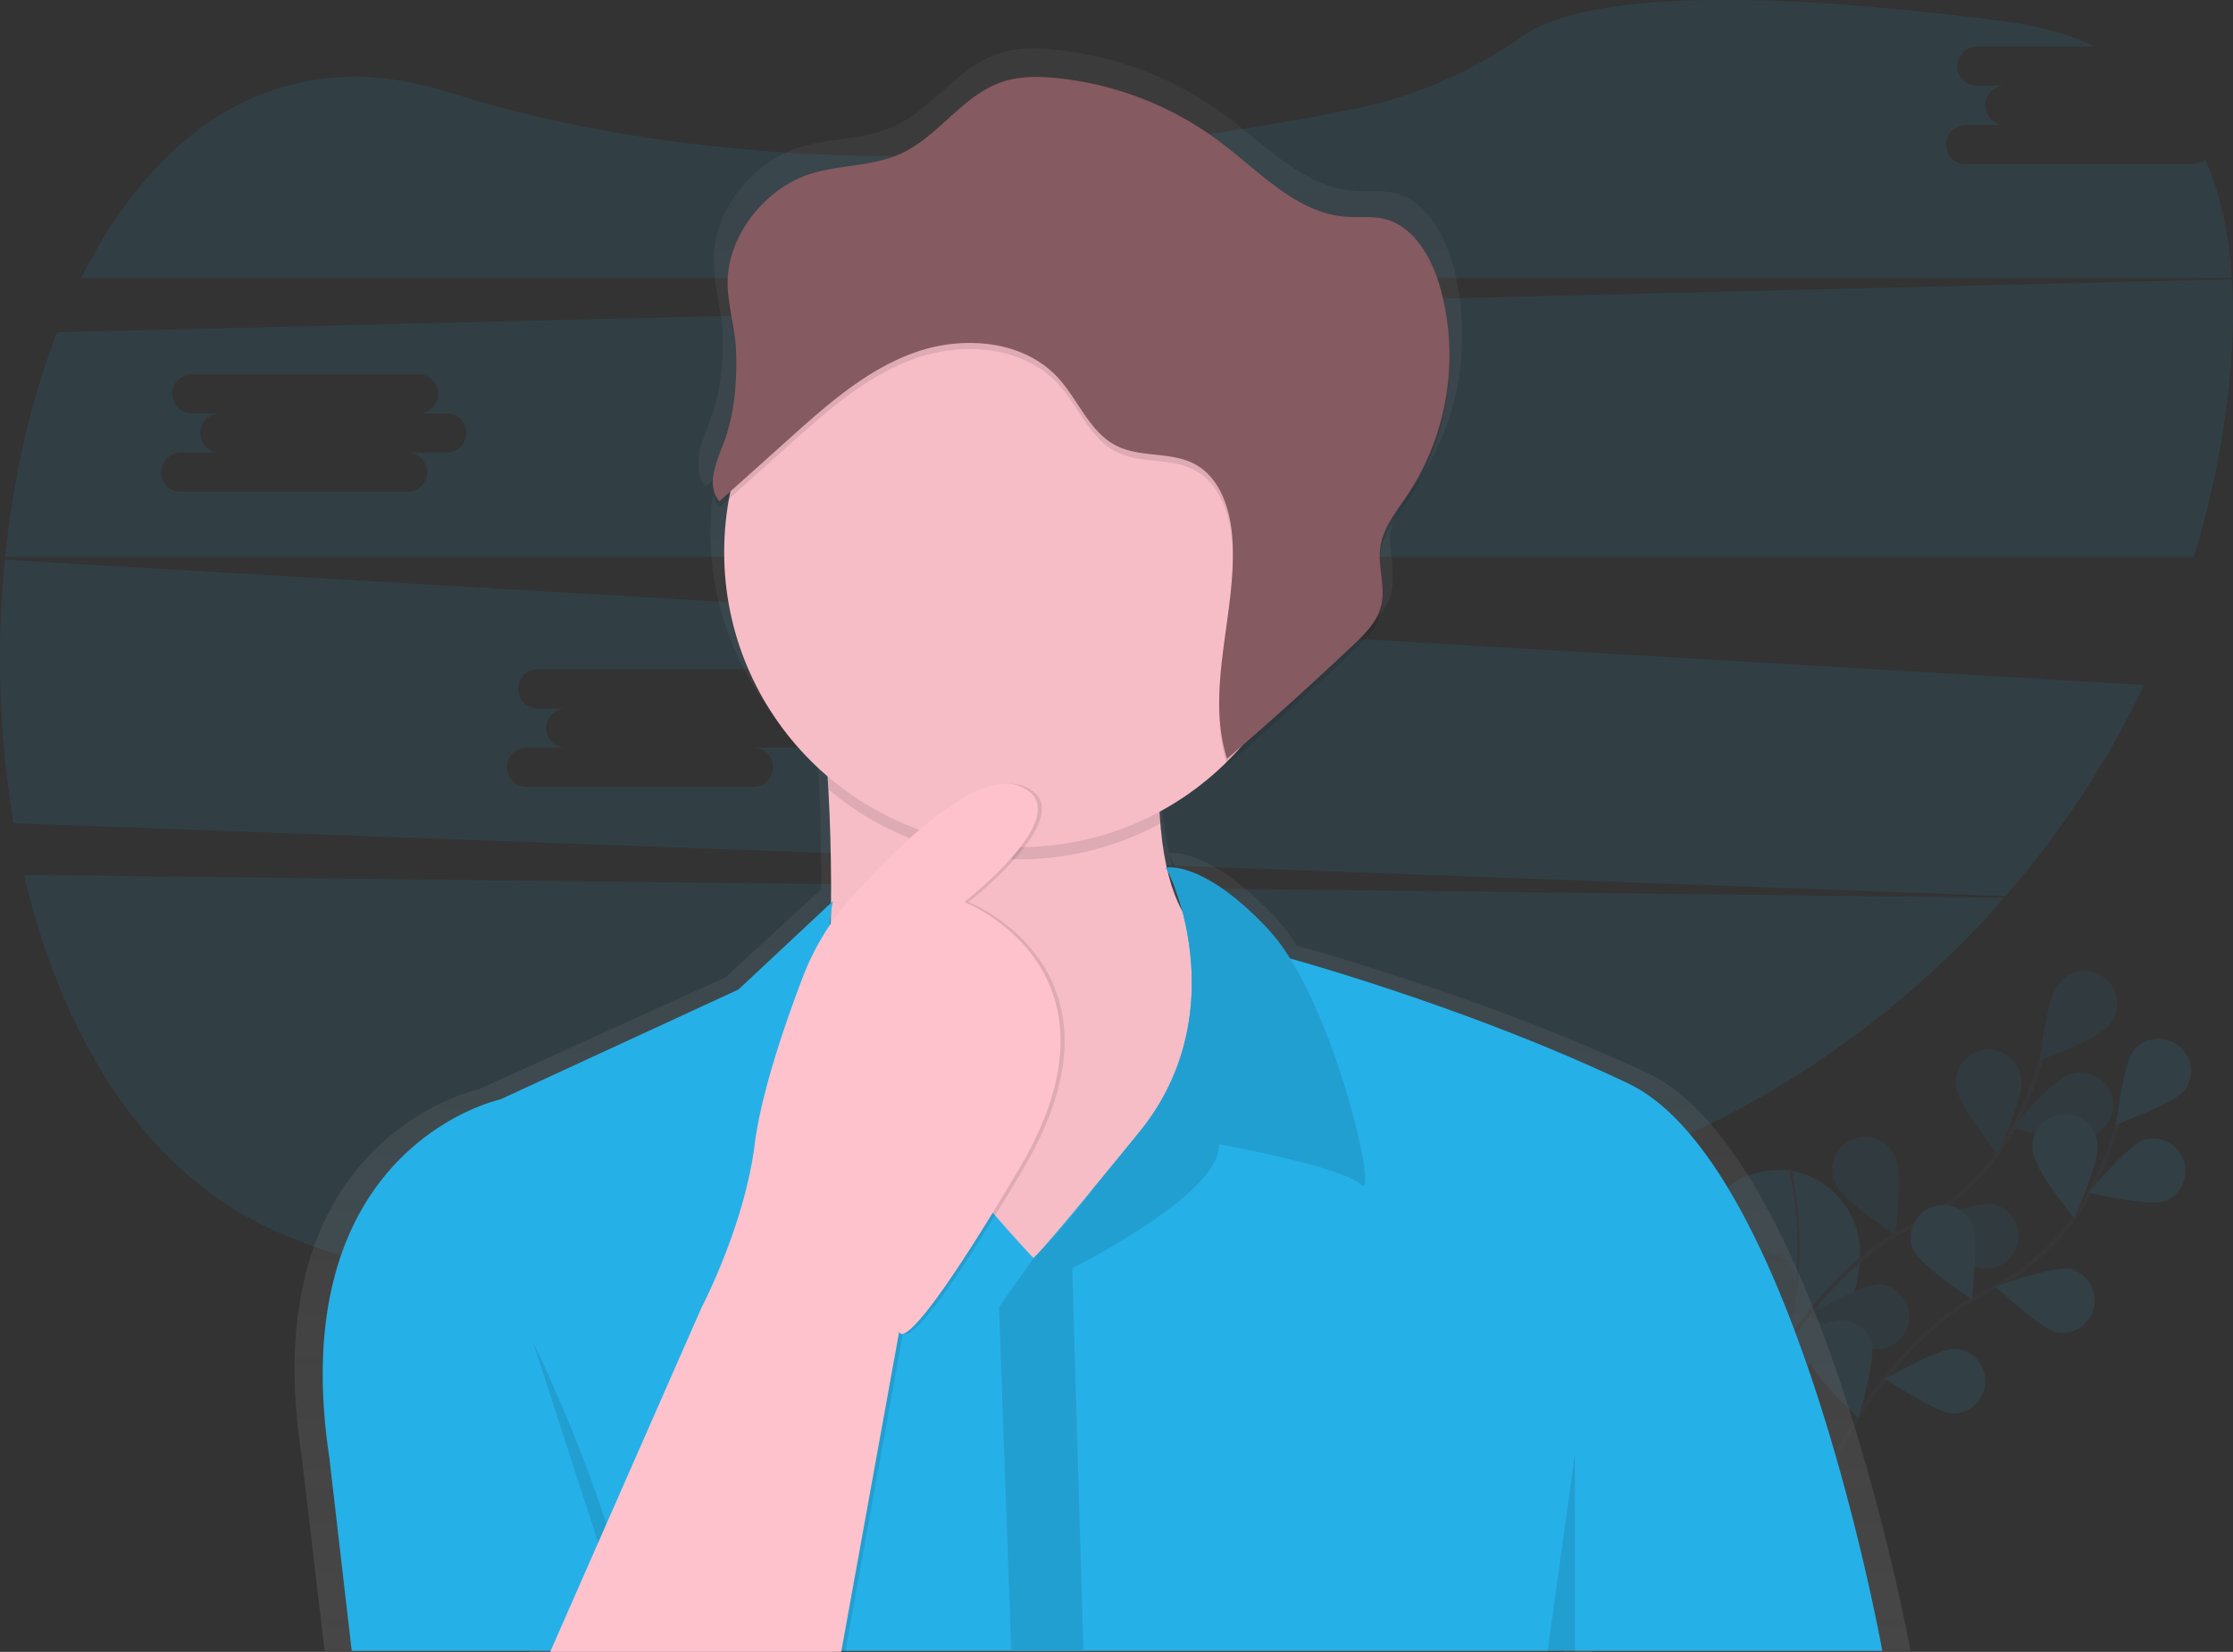 <svg id="fafd2220-3b39-4538-bdd8-5627e33a2e32" data-name="Layer 1" xmlns="http://www.w3.org/2000/svg" xmlns:xlink="http://www.w3.org/1999/xlink" width="1097.1" height="811.81" viewBox="0 0 1097.1 811.81"><rect x="0" y="0" width="1097.1" height="811.81" fill="#333333" stroke="none"/><defs><linearGradient id="1c2fe1a5-71ac-4c34-8a58-b17380e220b9" x1="593.13" y1="855.9" x2="593.13" y2="67.88" gradientUnits="userSpaceOnUse"><stop offset="0" stop-color="gray" stop-opacity="0.25"/><stop offset="0.54" stop-color="gray" stop-opacity="0.12"/><stop offset="1" stop-color="gray" stop-opacity="0.1"/></linearGradient></defs><title>forgot password</title><g opacity="0.1"><path d="M929.91,619.25S851.59,609.08,910,735.84c0,0,53.23-22.81,55.35-74.26a40.94,40.94,0,0,0-34.33-42.17Z" transform="translate(-51.45 -44.1)" fill="#26b0e8"/><path d="M931.06,619.06s17.73,70.68-21,116.79" transform="translate(-51.45 -44.1)" fill="none" stroke="#535461" stroke-miterlimit="10"/><path d="M909,742.38s28.2-69.5,80.86-95.28A113.65,113.65,0,0,0,1041.47,597a191.13,191.13,0,0,0,12.93-32.47" transform="translate(-51.45 -44.1)" fill="none" stroke="#535461" stroke-miterlimit="10" stroke-width="2"/><path d="M1087.49,548.1c-5.49,6.9-33.9,17-33.9,17s3.42-30,8.91-36.85a16,16,0,1,1,25,19.88Z" transform="translate(-51.45 -44.1)" fill="#26b0e8"/><path d="M1077.74,602.75c-8.36,2.81-37.68-4.18-37.68-4.18s19.15-23.28,27.51-26.09a16,16,0,1,1,10.17,30.27Z" transform="translate(-51.45 -44.1)" fill="#26b0e8"/><path d="M1024.88,667.36c-8.63-1.79-30.42-22.63-30.42-22.63s28.28-10.43,36.92-8.64a16,16,0,0,1-6.5,31.26Z" transform="translate(-51.45 -44.1)" fill="#26b0e8"/><path d="M973.88,707.24c-8.81-.31-33.81-17.16-33.81-17.16S966.19,675,975,675.32a16,16,0,0,1-1.12,31.91Z" transform="translate(-51.45 -44.1)" fill="#26b0e8"/><path d="M1012.76,579c1.13,8.75,20.22,32.07,20.22,32.07s12.57-27.4,11.45-36.15a16,16,0,1,0-31.67,4.08Z" transform="translate(-51.45 -44.1)" fill="#26b0e8"/><path d="M953.7,626.44c3.69,8,28.89,24.55,28.89,24.55s3.8-29.91.11-37.91a16,16,0,1,0-29,13.37Z" transform="translate(-51.45 -44.1)" fill="#26b0e8"/><path d="M902.62,680.38c2.28,8.52,24.33,29.08,24.33,29.08s8.8-28.83,6.51-37.35a16,16,0,1,0-30.84,8.27Z" transform="translate(-51.45 -44.1)" fill="#26b0e8"/><path d="M1087.49,548.1c-5.49,6.9-33.9,17-33.9,17s3.42-30,8.91-36.85a16,16,0,1,1,25,19.88Z" transform="translate(-51.45 -44.1)" opacity="0.25"/><path d="M1077.74,602.75c-8.36,2.81-37.68-4.18-37.68-4.18s19.15-23.28,27.51-26.09a16,16,0,1,1,10.17,30.27Z" transform="translate(-51.45 -44.1)" opacity="0.25"/><path d="M1024.88,667.36c-8.63-1.79-30.42-22.63-30.42-22.63s28.28-10.43,36.92-8.64a16,16,0,0,1-6.5,31.26Z" transform="translate(-51.45 -44.1)" opacity="0.25"/><path d="M973.88,707.24c-8.81-.31-33.81-17.16-33.81-17.16S966.19,675,975,675.32a16,16,0,0,1-1.12,31.91Z" transform="translate(-51.45 -44.1)" opacity="0.25"/><path d="M1012.76,579c1.13,8.75,20.22,32.07,20.22,32.07s12.57-27.4,11.45-36.15a16,16,0,1,0-31.67,4.08Z" transform="translate(-51.45 -44.1)" opacity="0.25"/><path d="M953.7,626.44c3.69,8,28.89,24.55,28.89,24.55s3.8-29.91.11-37.91a16,16,0,1,0-29,13.37Z" transform="translate(-51.45 -44.1)" opacity="0.25"/><path d="M902.62,680.38c2.28,8.52,24.33,29.08,24.33,29.08s8.8-28.83,6.51-37.35a16,16,0,1,0-30.84,8.27Z" transform="translate(-51.45 -44.1)" opacity="0.25"/><path d="M946.56,774s28.2-69.5,80.86-95.28A113.65,113.65,0,0,0,1079,628.61a191.13,191.13,0,0,0,12.93-32.47" transform="translate(-51.45 -44.1)" fill="none" stroke="#535461" stroke-miterlimit="10" stroke-width="2"/><path d="M1125,579.7c-5.49,6.9-33.9,17-33.9,17s3.42-30,8.91-36.85a16,16,0,0,1,25,19.88Z" transform="translate(-51.45 -44.1)" fill="#26b0e8"/><path d="M1115.27,634.35c-8.36,2.81-37.68-4.18-37.68-4.18s19.15-23.28,27.51-26.09a16,16,0,0,1,10.17,30.27Z" transform="translate(-51.45 -44.1)" fill="#26b0e8"/><path d="M1062.41,699c-8.63-1.79-30.42-22.63-30.42-22.63s28.28-10.43,36.92-8.64a16,16,0,0,1-6.5,31.26Z" transform="translate(-51.45 -44.1)" fill="#26b0e8"/><path d="M1011.4,738.83c-8.81-.31-33.81-17.16-33.81-17.16s26.12-15.06,34.93-14.75a16,16,0,0,1-1.12,31.91Z" transform="translate(-51.45 -44.1)" fill="#26b0e8"/><path d="M1050.28,610.64c1.13,8.75,20.22,32.07,20.22,32.07s12.57-27.4,11.45-36.15a16,16,0,1,0-31.67,4.08Z" transform="translate(-51.45 -44.1)" fill="#26b0e8"/><path d="M991.23,658c3.69,8,28.89,24.55,28.89,24.55s3.8-29.91.11-37.91a16,16,0,0,0-29,13.37Z" transform="translate(-51.45 -44.1)" fill="#26b0e8"/><path d="M940.15,712c2.28,8.52,24.33,29.08,24.33,29.08s8.8-28.83,6.51-37.35A16,16,0,0,0,940.15,712Z" transform="translate(-51.45 -44.1)" fill="#26b0e8"/></g><path d="M63.3,474.07c17.36,74.2,54.11,138.34,112.19,169.43,120.7,64.61,392.91,31.29,596.07-7A465.21,465.21,0,0,0,1036.09,485.3Z" transform="translate(-51.45 -44.1)" fill="#26b0e8" opacity="0.1"/><path d="M1128.65,124.81H1017.18a9.63,9.63,0,1,1,0-19.27h19.27a9.63,9.63,0,0,1,0-19.27h-13.76a9.63,9.63,0,0,1,0-19.27h58.18c-12.91-6-28-10.27-45.38-12.51-158.64-20.38-215.28-6.9-235.26,7-24.65,17.1-52.15,29.68-81.54,35.74C620.8,117.4,437.75,141.7,271.84,89.43c-82.46-26-143.75,17.92-180.48,91.28H1148c-1.38-21.32-5.51-41-13.09-58.24A9.58,9.58,0,0,1,1128.65,124.81Z" transform="translate(-51.45 -44.1)" fill="#26b0e8" opacity="0.1"/><path d="M53.84,319.2a491.06,491.06,0,0,0,4.33,129.46l978.68,35.79a460,460,0,0,0,68-103.7Zm387.08,92.35H421.65a9.63,9.63,0,0,1,0,19.27H310.18a9.63,9.63,0,1,1,0-19.27h19.27a9.63,9.63,0,0,1,0-19.27H315.69a9.63,9.63,0,0,1,0-19.27H427.16a9.63,9.63,0,1,1,0,19.27h13.76a9.63,9.63,0,0,1,0,19.27Z" transform="translate(-51.45 -44.1)" fill="#26b0e8" opacity="0.1"/><path d="M1148.05,181.38l-1068.49,26C66.57,240.79,58,278.56,54,317.71H1129.33a456.46,456.46,0,0,0,15.53-70.33C1148.06,224.37,1149.34,202.11,1148.05,181.38ZM270.92,266.55H251.65a9.63,9.63,0,0,1,0,19.27H140.18a9.63,9.63,0,1,1,0-19.27h19.27a9.63,9.63,0,0,1,0-19.27H145.69a9.63,9.63,0,0,1,0-19.27H257.16a9.63,9.63,0,1,1,0,19.27h13.76a9.63,9.63,0,0,1,0,19.27Z" transform="translate(-51.45 -44.1)" fill="#26b0e8" opacity="0.1"/><path d="M990.13,855.4S945.57,611,860.6,571.34c-72-33.63-149.86-56.3-172-62.45A95.61,95.61,0,0,0,677.19,494c-30.26-31.59-48.44-31-51.38-30.61a153.83,153.83,0,0,1-3-19c-.09-1-.18-1.93-.26-2.92l.26-.13c-.18-1.89-.34-3.84-.48-5.85a150.6,150.6,0,0,0,33.79-24.61c.13.43.24.86.38,1.3q32.71-27.65,64.07-56.8c6-5.61,12.3-11.7,14.34-19.61a28.78,28.78,0,0,0,.75-8.32c.27-6-1.15-12.13-1.39-18.21,0-1,.11-1.93.24-2.88,1.4-9.95,8.32-18.12,14-26.47a124.82,124.82,0,0,0,21.23-71.46,121,121,0,0,0-5-36c-4.43-14.82-13.65-30.39-29-33.63-5.94-1.25-12.11-.47-18.17-.86-25.09-1.6-43.87-22-63.88-36.95a168.61,168.61,0,0,0-83.58-32.44c-9.45-1-19.21-1.07-28.2,1.93-20.19,6.72-32.45,27.47-51.9,36-14.38,6.34-31,5.31-46,10.07-22.33,7.1-41.28,30-41.78,53.53,0,.87,0,1.74,0,2.61,0,.15,0,.3,0,.44-.25,11.89,4,24,4.34,36.17q0,1.65.05,3.31c-.11,13.14-1.68,26.32-6.47,38.67-2.58,6.65-5.9,14.35-5.36,21-.3,4.07.49,7.89,3.32,11l4.83-4.26a146,146,0,0,0-2.43,26.58c0,44.94,20.44,85.18,52.68,112.26q.28,4.49.54,9.62c.76,14.82,1.36,33.41,1.19,53.67l-47.16,43.35-121.24,55s-110.88,23.42-87,179.19l11.4,96.72H312.15l-.23.51H462.17l.09-.51H819.74l-.07.51h14v-.51ZM626.7,465.87a103.92,103.92,0,0,1,7.2,19.8,81.11,81.11,0,0,1-7.77-20.88l.15.27Zm-171.82,20q0,2.86-.1,5.77l-.24.34A49,49,0,0,1,454.88,485.82Z" transform="translate(-51.45 -44.1)" fill="url(#1c2fe1a5-71ac-4c34-8a58-b17380e220b9)"/><path d="M666.25,510.4l-20,191-107,34s-139-26-103-101c25.61-53.35,24.9-148.69,22.36-199.29-1-20.54-2.36-33.71-2.36-33.71s182-159,167-16c-2.9,27.69-3.07,49.34-1.46,66.26C628.54,522.1,666.25,510.4,666.25,510.4Z" transform="translate(-51.45 -44.1)" fill="#fdc2cc"/><path d="M666.25,510.4l-20,191-107,34s-139-26-103-101c25.61-53.35,24.9-148.69,22.36-199.29-1-20.54-2.36-33.71-2.36-33.71s182-159,167-16c-2.9,27.69-3.07,49.34-1.46,66.26C628.54,522.1,666.25,510.4,666.25,510.4Z" transform="translate(-51.45 -44.1)" opacity="0.03"/><path d="M623.25,382.4c-2.9,27.69-3.07,49.34-1.46,66.26a145.07,145.07,0,0,1-163.18-16.55c-1-20.54-2.36-33.71-2.36-33.71S638.25,239.4,623.25,382.4Z" transform="translate(-51.45 -44.1)" opacity="0.1"/><circle cx="500.8" cy="271.31" r="145" fill="#fdc2cc"/><circle cx="500.8" cy="271.31" r="145" opacity="0.03"/><path d="M976.25,855.4h-752l-11-95c-23-153,84-176,84-176l117-54,46.5-43.5c-15,57,98.5,175.5,98.5,175.5l0,0a26.88,26.88,0,0,0,2.07-2.15c3.06-3.34,10.37-11.7,27.49-32.44,6.12-7.43,13.51-16.44,22.41-27.38,42.8-52.6,20.84-114.75,14.28-127.6l-.41-.8c-.25-.46-.44-.83-.59-1.09a0,0,0,0,0,0,0,1.63,1.63,0,0,0-.15-.27,1.59,1.59,0,0,1-.11-.2l55,43s2.11.56,6,1.66c21.4,6,96.58,28.31,166,61.34C933.25,615.4,976.25,855.4,976.25,855.4Z" transform="translate(-51.45 -44.1)" fill="#26b0e8"/><path d="M720.25,626.4c-9-9-70-20-70-20,2,24-72,61-72,61l5.5,188H548.27l-6-169,17-24,0,0,2.07-2.15a330,330,0,0,0,27.49-32.44c6.12-7.43,13.51-16.44,22.41-27.38,42.8-52.6,20.84-114.75,14.28-127.6l-.41-.8c-.24-.47-.43-.83-.59-1.09a0,0,0,0,0,0,0,1.63,1.63,0,0,0-.15-.27,1.59,1.59,0,0,1-.11-.2h0s18-4,50,30a93.75,93.75,0,0,1,11,14.66C711.26,556.85,728.18,634.33,720.25,626.4Z" transform="translate(-51.45 -44.1)" fill="#26b0e8"/><path d="M720.25,626.4c-9-9-70-20-70-20,2,24-72,61-72,61l5.5,188H548.27l-6-169,17-24,0,0,2.07-2.15a330,330,0,0,0,27.49-32.44c6.12-7.43,13.51-16.44,22.41-27.38,42.8-52.6,20.84-114.75,14.28-127.6l-.41-.8c-.24-.47-.43-.83-.59-1.09a0,0,0,0,0,0,0,1.63,1.63,0,0,0-.15-.27,1.59,1.59,0,0,1-.11-.2h0s18-4,50,30a93.75,93.75,0,0,1,11,14.66C711.26,556.85,728.18,634.33,720.25,626.4Z" transform="translate(-51.45 -44.1)" opacity="0.1"/><path d="M313.25,703.4s47,96,49.5,152.5" transform="translate(-51.45 -44.1)" opacity="0.1"/><polygon points="773.8 714.31 760.3 811.81 773.8 811.81 773.8 714.31" opacity="0.1"/><path d="M323.75,855.9l74.5-169.5s21-40,26-80,32-103,32-103,67-85,98-73-27,57-27,57,85,33,27,131-59,80-59,80l-28.5,157.5Z" transform="translate(-51.45 -44.1)" opacity="0.1"/><path d="M321.75,855.9l74.5-169.5s21-40,26-80c3.18-25.43,15.25-60.16,23.62-82.09a125.86,125.86,0,0,1,23.72-39c21.66-24.24,61-63.33,82.66-54.93,31,12-27,57-27,57s85,33,27,131-59,80-59,80l-28.5,157.5Z" transform="translate(-51.45 -44.1)" fill="#fdc2cc"/><circle cx="545.3" cy="189.81" r="3" fill="#fff" opacity="0.15"/><circle cx="531.3" cy="195.81" r="3" fill="#fff" opacity="0.15"/><path d="M449.24,132.68c14.47-4.68,30.53-3.67,44.41-9.89,18.77-8.42,30.6-28.8,50.08-35.4,8.68-2.94,18.1-2.83,27.21-1.89a161.07,161.07,0,0,1,80.66,31.87c19.31,14.69,37.43,34.72,61.64,36.29,5.85.38,11.8-.39,17.53.84,14.84,3.18,23.73,18.47,28,33A124.26,124.26,0,0,1,743.11,290.1c-5.48,8.2-12.16,16.23-13.51,26-1.32,9.58,2.76,19.51.38,28.89-2,7.77-8,13.75-13.84,19.26Q685.89,392.86,654.31,420c-10.94-34.76,5.11-72.19,2.61-108.54-1-14.16-6-29.62-18.49-36.3-11.69-6.24-26.63-3-38.46-9-13.2-6.65-18.62-22.4-28.6-33.3-17-18.6-46.51-21-70.28-12.6s-43.2,25.68-62,42.53l-34.17,30.65c-6.67-7.52-1.61-19.06,2-28.46,5.38-14.09,6.56-29.28,6.2-44.24-.29-12-4.43-23.85-4.19-35.53C409.41,162.17,427.69,139.65,449.24,132.68Z" transform="translate(-51.45 -44.1)" opacity="0.1"/><path d="M449.24,129.68c14.47-4.68,30.53-3.67,44.41-9.89,18.77-8.42,30.6-28.8,50.08-35.4,8.68-2.94,18.1-2.83,27.21-1.89a161.07,161.07,0,0,1,80.66,31.87c19.31,14.69,37.43,34.72,61.64,36.29,5.85.38,11.8-.39,17.53.84,14.84,3.18,23.73,18.47,28,33A124.26,124.26,0,0,1,743.11,287.1c-5.48,8.2-12.16,16.23-13.51,26-1.32,9.58,2.76,19.51.38,28.89-2,7.77-8,13.75-13.84,19.26Q685.89,389.86,654.31,417c-10.94-34.76,5.11-72.19,2.61-108.54-1-14.16-6-29.62-18.49-36.3-11.69-6.24-26.63-3-38.46-9-13.2-6.65-18.62-22.4-28.6-33.3-17-18.6-46.51-21-70.28-12.6s-43.2,25.68-62,42.53l-34.17,30.65c-6.67-7.52-1.61-19.06,2-28.46,5.38-14.09,6.56-29.28,6.2-44.24-.29-12-4.43-23.85-4.19-35.53C409.41,159.17,427.69,136.65,449.24,129.68Z" transform="translate(-51.45 -44.1)" fill="#865a61"/></svg>